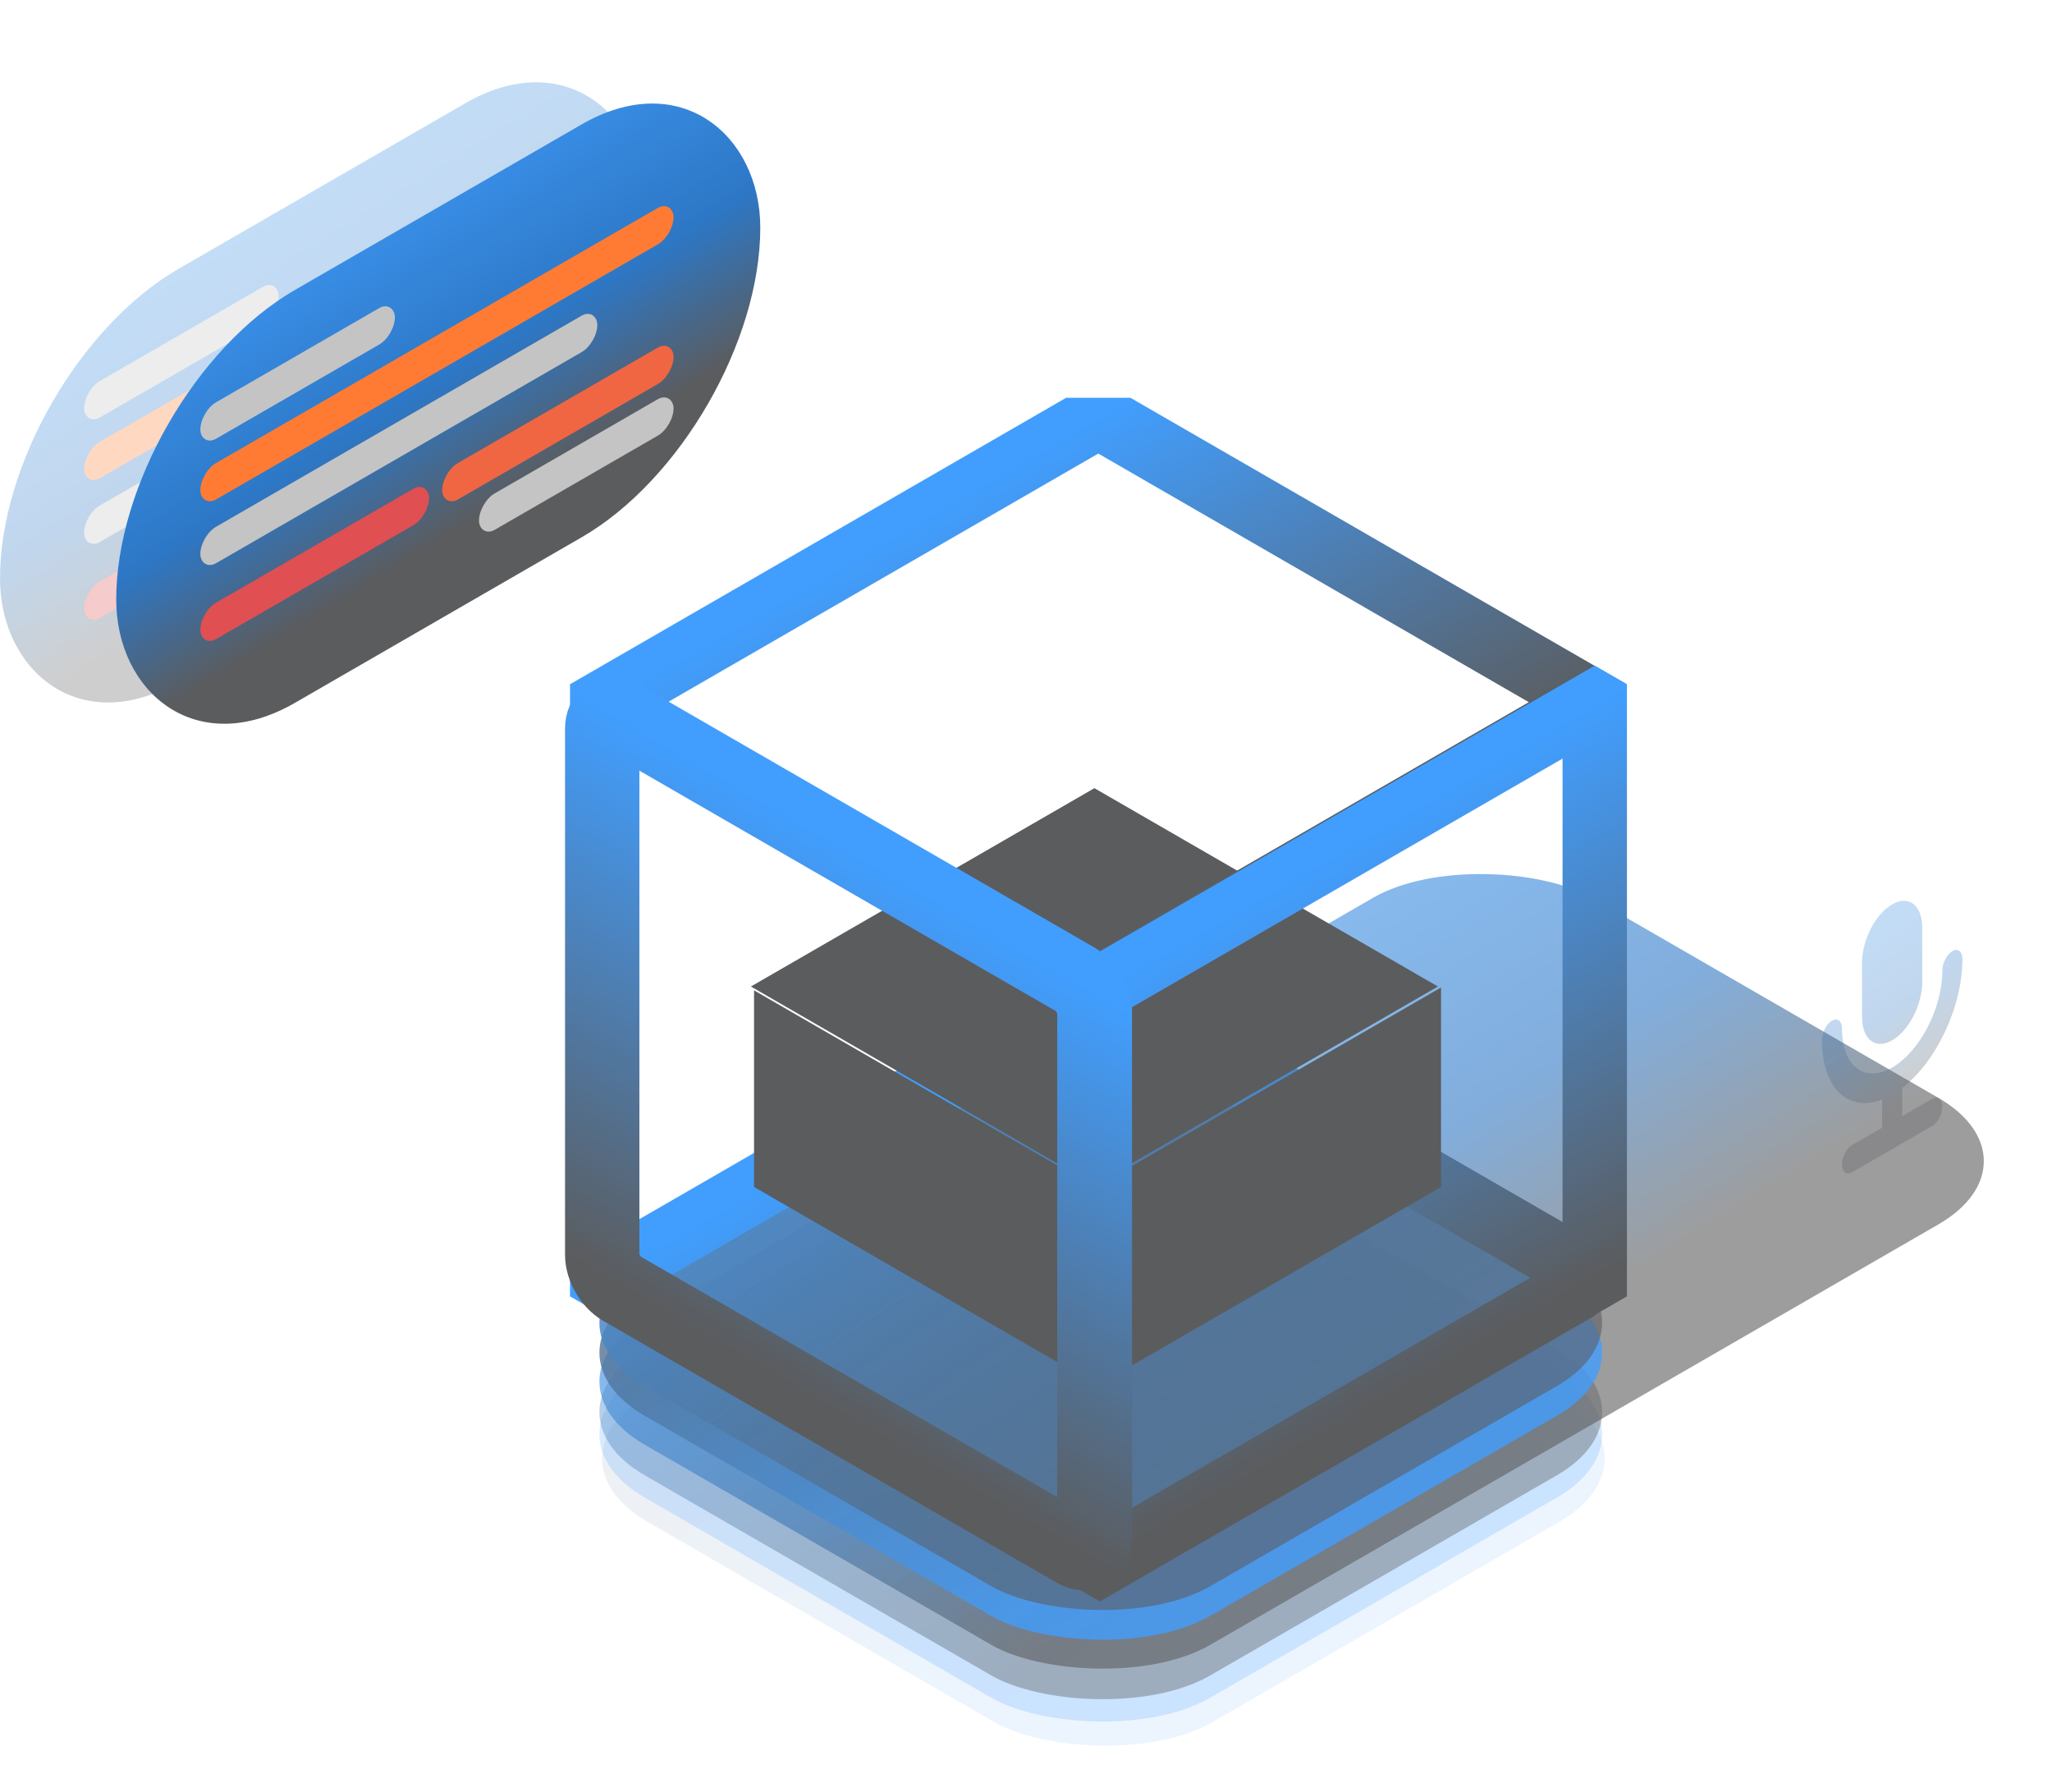 <svg width="276" height="241" viewBox="0 0 276 241" fill="none" xmlns="http://www.w3.org/2000/svg">
<g opacity="0.3" clip-path="url(#clip0_203_19)">
<path d="M250.45 129.448C250.45 126.418 252.263 122.915 254.5 121.623C256.737 120.332 258.55 121.742 258.55 124.772L258.55 132.088C258.55 135.118 256.737 138.622 254.5 139.913C252.263 141.205 250.45 139.795 250.45 136.764L250.45 129.448Z" fill="url(#paint0_linear_203_19)"/>
<path d="M255.85 146.32C260.43 142.789 263.95 135.42 263.95 128.97C263.95 127.96 263.346 127.49 262.6 127.921C261.854 128.351 261.25 129.519 261.25 130.529C261.25 135.58 258.228 141.419 254.5 143.571C250.772 145.724 247.75 143.374 247.75 138.323C247.75 137.313 247.146 136.843 246.4 137.274C245.654 137.704 245.05 138.872 245.05 139.882C245.05 146.332 248.57 149.636 253.15 147.879L253.15 151.667L249.1 154.005C248.354 154.435 247.75 155.603 247.75 156.613C247.75 157.623 248.354 158.093 249.1 157.663L259.9 151.427C260.646 150.997 261.25 149.829 261.25 148.819C261.25 147.809 260.646 147.339 259.9 147.769L255.85 150.108L255.85 146.32Z" fill="url(#paint1_linear_203_19)"/>
</g>
<rect width="87.826" height="87.826" rx="17" transform="matrix(0.866 -0.5 0.866 0.5 72.356 196.162)" fill="url(#paint2_linear_203_19)" fill-opacity="0.1"/>
<rect width="87.826" height="87.826" rx="17" transform="matrix(0.866 -0.5 0.866 0.5 72 192.913)" fill="url(#paint3_linear_203_19)" fill-opacity="0.2"/>
<rect opacity="0.6" width="147.109" height="87.826" rx="17" transform="matrix(0.866 -0.5 0.866 0.5 72 185.802)" fill="url(#paint4_linear_203_19)"/>
<rect width="87.826" height="87.826" rx="17" transform="matrix(0.866 -0.5 0.866 0.5 72 189.913)" fill="url(#paint5_linear_203_19)" fill-opacity="0.4"/>
<rect width="87.826" height="87.826" rx="17" transform="matrix(0.866 -0.5 0.866 0.5 72 181.913)" fill="url(#paint6_linear_203_19)" fill-opacity="0.8"/>
<g style="mix-blend-mode:darken">
<rect width="87.826" height="87.826" rx="17" transform="matrix(0.866 -0.5 0.866 0.5 72 177.913)" fill="url(#paint7_linear_203_19)"/>
</g>
<rect width="77.076" height="77.076" transform="matrix(0.866 -0.5 0.866 0.5 81 171.846)" stroke="url(#paint8_linear_203_19)" stroke-width="10" stroke-linejoin="bevel"/>
<rect width="53.349" height="26.827" transform="matrix(0.866 -0.5 2.20305e-08 1 147.622 159.482)" fill="#5B5C5E"/>
<rect width="53.349" height="26.442" transform="matrix(0.866 0.5 -2.20305e-08 1 101.421 133.192)" fill="#5B5C5E"/>
<g style="mix-blend-mode:darken">
<rect width="53.349" height="53.349" transform="matrix(0.866 -0.5 0.866 0.5 101 132.674)" fill="#5B5C5E"/>
</g>
<rect width="77.047" height="76.864" transform="matrix(0.866 -0.5 0.866 0.5 81 94.524)" stroke="url(#paint9_linear_203_19)" stroke-width="10" stroke-linejoin="bevel"/>
<rect width="76.864" height="77.417" transform="matrix(0.866 -0.5 2.20305e-08 1 147.934 132.955)" stroke="url(#paint10_linear_203_19)" stroke-width="10" stroke-linejoin="bevel"/>
<path d="M81 97.984C81 96.327 82.163 95.655 83.598 96.484L144.6 131.703C146.035 132.531 147.198 134.546 147.198 136.203L147.198 207.002C147.198 208.659 146.035 209.331 144.6 208.502L83.598 173.283C82.163 172.454 81 170.44 81 168.783L81 97.984Z" stroke="url(#paint11_linear_203_19)" stroke-width="10" stroke-linejoin="round"/>
<g opacity="0.3">
<rect width="100.034" height="55.529" rx="27.765" transform="matrix(0.866 -0.5 2.20305e-08 1 0 50.017)" fill="url(#paint12_linear_203_19)"/>
<rect width="30.214" height="4.9" rx="2.45" transform="matrix(0.866 -0.5 2.20305e-08 1 11.315 52.467)" fill="#C4C4C4"/>
<rect width="30.214" height="4.9" rx="2.45" transform="matrix(0.866 -0.5 2.20305e-08 1 48.797 64.716)" fill="#C4C4C4"/>
<g style="mix-blend-mode:overlay">
<rect width="35.931" height="4.9" rx="2.45" transform="matrix(0.866 -0.5 2.20305e-08 1 43.846 60.633)" fill="#F06642"/>
</g>
<g style="mix-blend-mode:multiply">
<rect width="73.494" height="4.9" rx="2.45" transform="matrix(0.866 -0.5 2.20305e-08 1 11.315 60.633)" fill="#FF7B33"/>
</g>
<g style="mix-blend-mode:multiply">
<rect width="35.522" height="4.9" rx="2.45" transform="matrix(0.866 -0.5 2.20305e-08 1 11.315 79.415)" fill="#E04F52"/>
</g>
<g style="mix-blend-mode:soft-light">
<rect width="61.654" height="4.9" rx="2.45" transform="matrix(0.866 -0.5 2.20305e-08 1 11.315 69.207)" fill="#C4C4C4"/>
</g>
</g>
<rect width="100.034" height="55.529" rx="27.765" transform="matrix(0.866 -0.5 2.20305e-08 1 15.632 52.875)" fill="url(#paint13_linear_203_19)"/>
<rect width="30.214" height="4.9" rx="2.45" transform="matrix(0.866 -0.5 2.20305e-08 1 26.947 55.325)" fill="#C4C4C4"/>
<rect width="30.214" height="4.9" rx="2.45" transform="matrix(0.866 -0.5 2.20305e-08 1 64.429 67.574)" fill="#C4C4C4"/>
<g style="mix-blend-mode:overlay">
<rect width="35.931" height="4.9" rx="2.45" transform="matrix(0.866 -0.5 2.20305e-08 1 59.478 63.491)" fill="#F06642"/>
</g>
<g style="mix-blend-mode:multiply">
<rect width="73.494" height="4.9" rx="2.45" transform="matrix(0.866 -0.5 2.20305e-08 1 26.947 63.491)" fill="#FF7B33"/>
</g>
<g style="mix-blend-mode:multiply">
<rect width="35.522" height="4.9" rx="2.45" transform="matrix(0.866 -0.5 2.20305e-08 1 26.947 82.273)" fill="#E04F52"/>
</g>
<g style="mix-blend-mode:soft-light">
<rect width="61.654" height="4.9" rx="2.45" transform="matrix(0.866 -0.5 2.20305e-08 1 26.947 72.065)" fill="#C4C4C4"/>
</g>
<defs>
<linearGradient id="paint0_linear_203_19" x1="260.087" y1="144.59" x2="241.912" y2="117.829" gradientUnits="userSpaceOnUse">
<stop stop-color="#5B5C5E"/>
<stop offset="0.323" stop-color="#2D77C5"/>
<stop offset="1" stop-color="#419EFE"/>
</linearGradient>
<linearGradient id="paint1_linear_203_19" x1="260.087" y1="144.59" x2="241.912" y2="117.829" gradientUnits="userSpaceOnUse">
<stop stop-color="#5B5C5E"/>
<stop offset="0.323" stop-color="#2D77C5"/>
<stop offset="1" stop-color="#419EFE"/>
</linearGradient>
<linearGradient id="paint2_linear_203_19" x1="69.873" y1="69.873" x2="63.799" y2="-34.089" gradientUnits="userSpaceOnUse">
<stop stop-color="#419EFE"/>
<stop offset="1" stop-color="#5B5C5E"/>
</linearGradient>
<linearGradient id="paint3_linear_203_19" x1="69.873" y1="69.873" x2="63.799" y2="-34.089" gradientUnits="userSpaceOnUse">
<stop stop-color="#419EFE"/>
<stop offset="1" stop-color="#419EFE"/>
</linearGradient>
<linearGradient id="paint4_linear_203_19" x1="117.038" y1="69.873" x2="113.404" y2="-34.317" gradientUnits="userSpaceOnUse">
<stop stop-color="#5B5C5E"/>
<stop offset="0.323" stop-color="#2D77C5"/>
<stop offset="1" stop-color="#419EFE"/>
</linearGradient>
<linearGradient id="paint5_linear_203_19" x1="69.873" y1="69.873" x2="63.799" y2="-34.089" gradientUnits="userSpaceOnUse">
<stop stop-color="#5B5C5E"/>
<stop offset="1" stop-color="#419EFE"/>
</linearGradient>
<linearGradient id="paint6_linear_203_19" x1="69.873" y1="69.873" x2="63.799" y2="-34.089" gradientUnits="userSpaceOnUse">
<stop stop-color="#419EFE"/>
<stop offset="1" stop-color="#5B5C5E"/>
</linearGradient>
<linearGradient id="paint7_linear_203_19" x1="69.873" y1="69.873" x2="63.799" y2="-34.089" gradientUnits="userSpaceOnUse">
<stop stop-color="#5B5C5E" stop-opacity="0.58"/>
<stop offset="1" stop-color="#419EFE"/>
</linearGradient>
<linearGradient id="paint8_linear_203_19" x1="38.538" y1="0" x2="38.538" y2="77.076" gradientUnits="userSpaceOnUse">
<stop stop-color="#419EFE"/>
<stop offset="0.302" stop-color="#498ACE"/>
<stop offset="0.302" stop-color="#498ACE"/>
<stop offset="1" stop-color="#5B5C5E"/>
</linearGradient>
<linearGradient id="paint9_linear_203_19" x1="38.524" y1="0" x2="38.524" y2="76.864" gradientUnits="userSpaceOnUse">
<stop stop-color="#419EFE"/>
<stop offset="0.302" stop-color="#498ACE"/>
<stop offset="0.302" stop-color="#498ACE"/>
<stop offset="1" stop-color="#5B5C5E"/>
</linearGradient>
<linearGradient id="paint10_linear_203_19" x1="38.432" y1="0" x2="38.432" y2="77.417" gradientUnits="userSpaceOnUse">
<stop stop-color="#419EFE"/>
<stop offset="0.302" stop-color="#498ACE"/>
<stop offset="0.302" stop-color="#498ACE"/>
<stop offset="1" stop-color="#5B5C5E"/>
</linearGradient>
<linearGradient id="paint11_linear_203_19" x1="114.099" y1="114.093" x2="80.844" y2="171.693" gradientUnits="userSpaceOnUse">
<stop stop-color="#419EFE"/>
<stop offset="0.302" stop-color="#498ACE"/>
<stop offset="0.302" stop-color="#498ACE"/>
<stop offset="1" stop-color="#5B5C5E"/>
</linearGradient>
<linearGradient id="paint12_linear_203_19" x1="79.585" y1="44.178" x2="77.449" y2="-21.708" gradientUnits="userSpaceOnUse">
<stop stop-color="#5B5C5E"/>
<stop offset="0.323" stop-color="#2D77C5"/>
<stop offset="1" stop-color="#419EFE"/>
</linearGradient>
<linearGradient id="paint13_linear_203_19" x1="79.585" y1="44.178" x2="77.449" y2="-21.708" gradientUnits="userSpaceOnUse">
<stop stop-color="#5B5C5E"/>
<stop offset="0.323" stop-color="#2D77C5"/>
<stop offset="1" stop-color="#419EFE"/>
</linearGradient>
<clipPath id="clip0_203_19">
<rect width="31.177" height="36.58" fill="white" transform="matrix(0.866 -0.5 2.20305e-08 1 241 127.588)"/>
</clipPath>
</defs>
</svg>